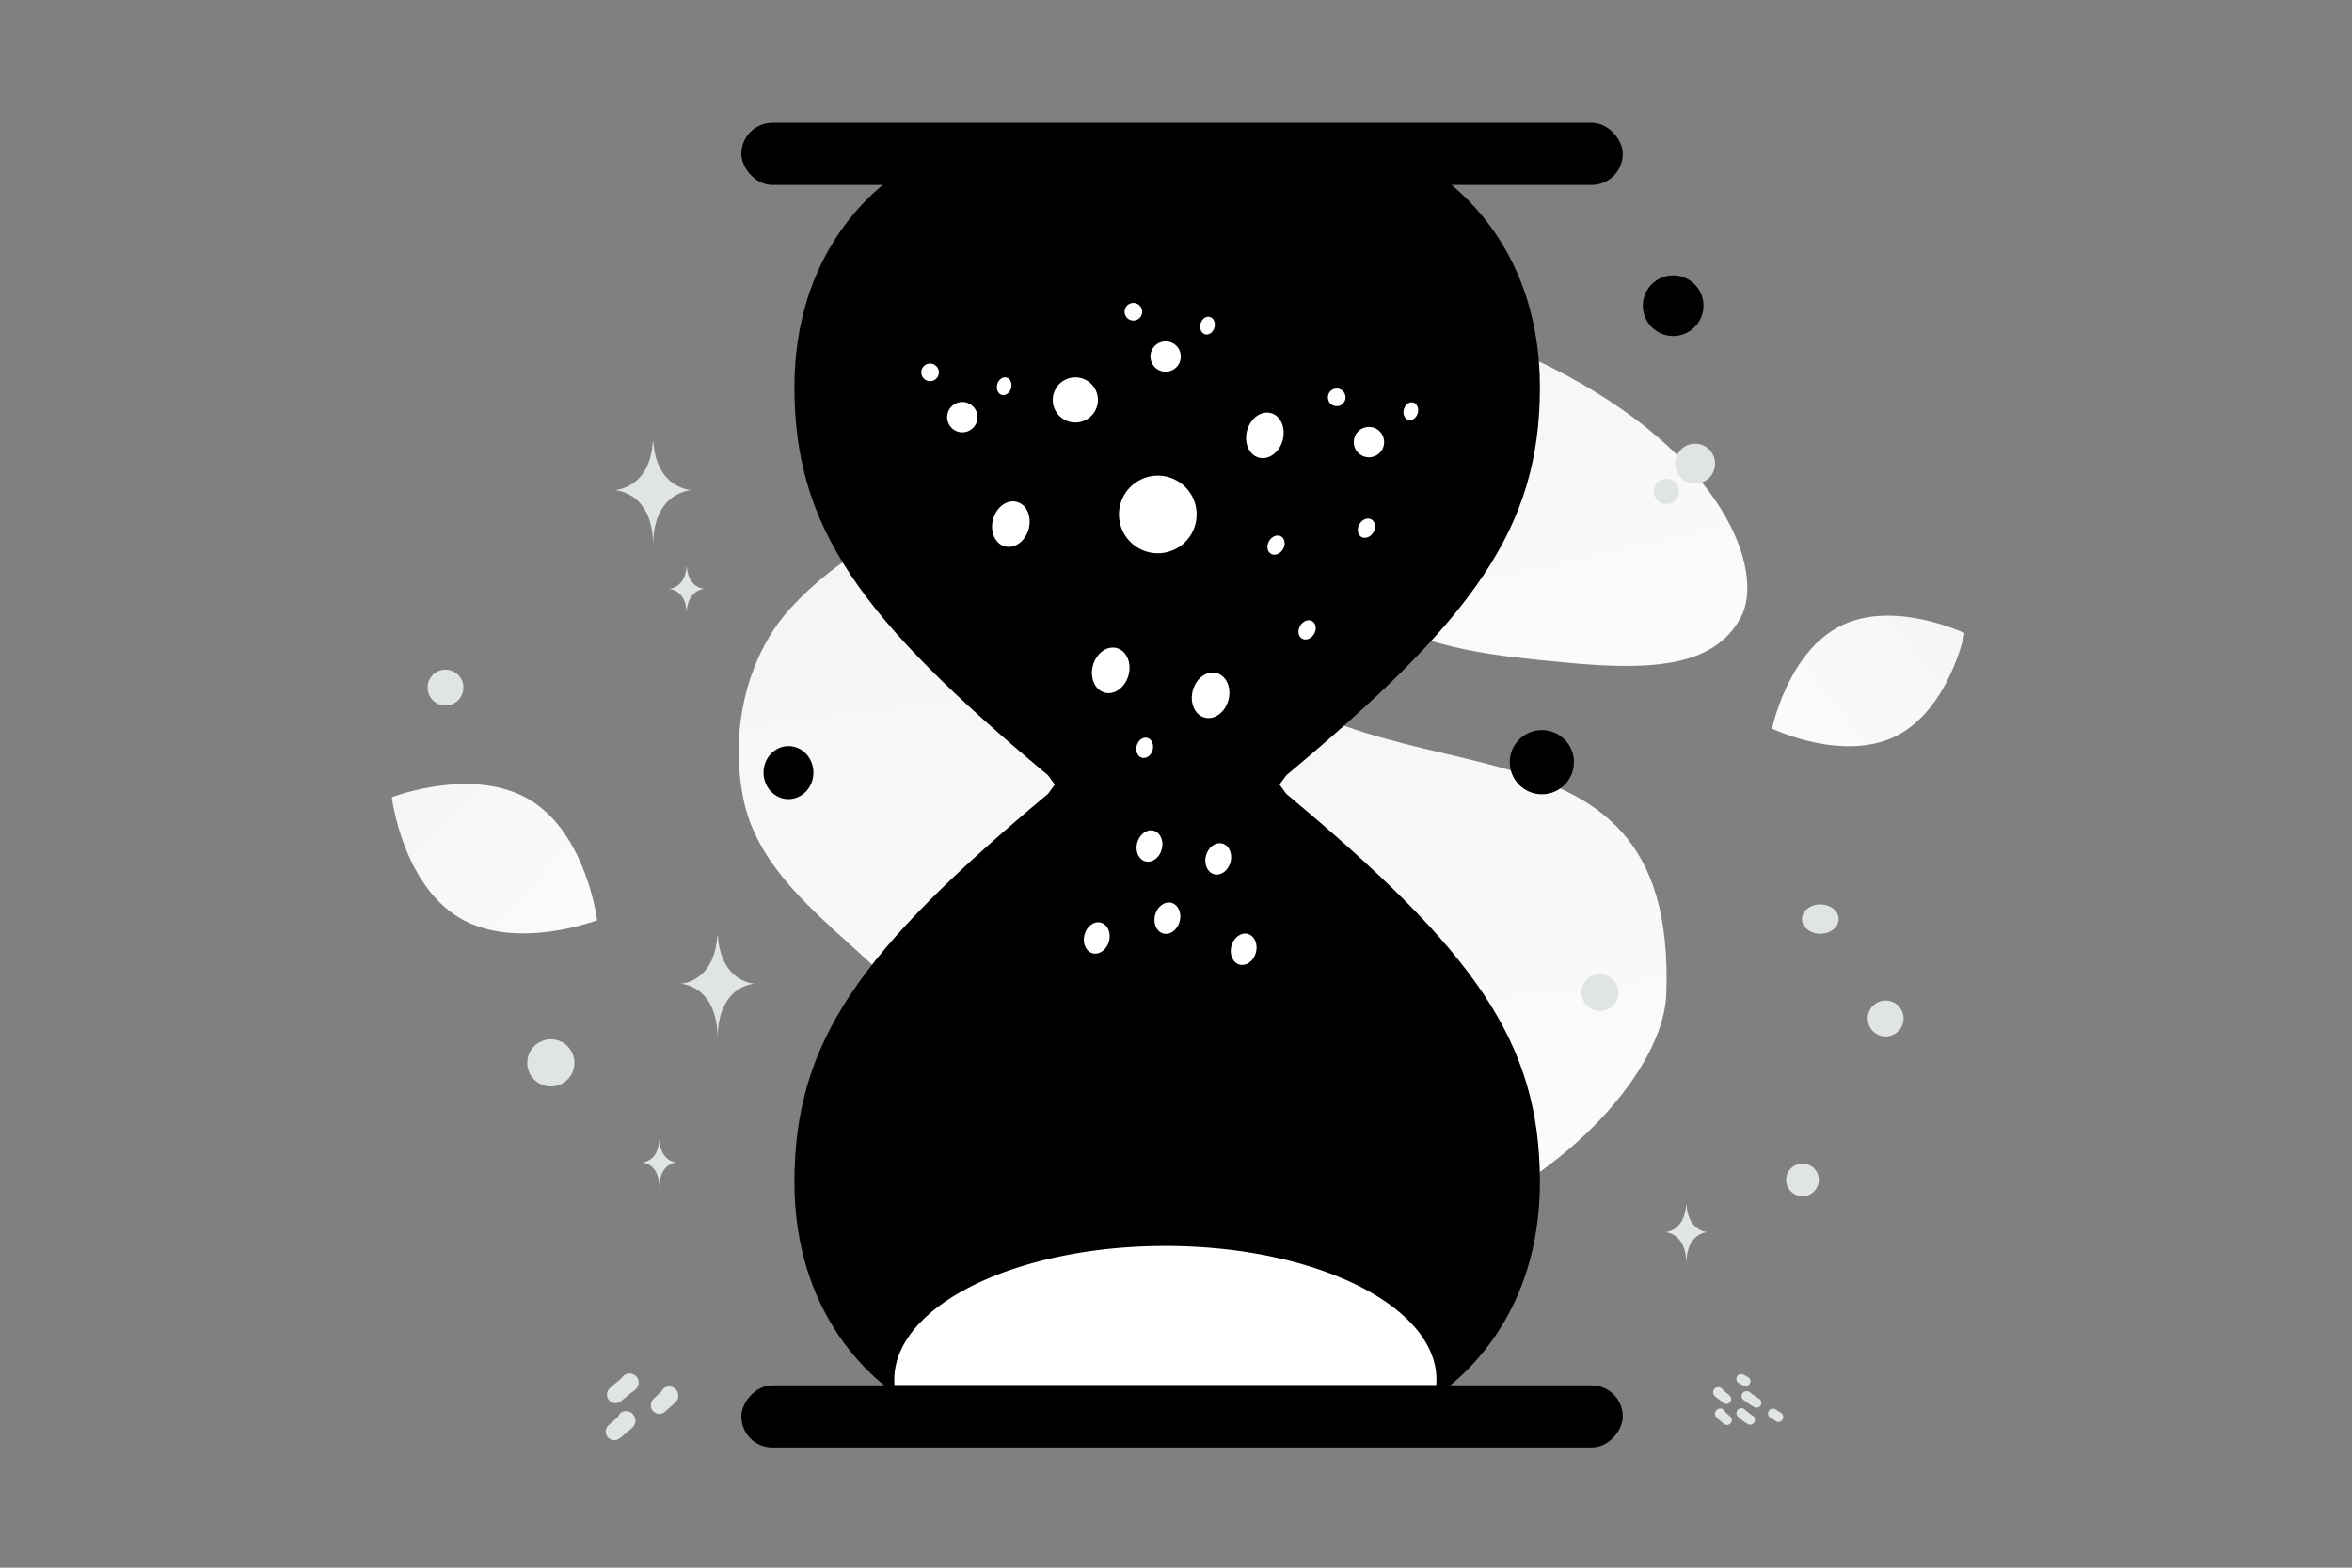 <svg width="900" height="600" viewBox="0 0 900 600" fill="none" xmlns="http://www.w3.org/2000/svg"><rect x="0" y="0" width="900" height="600" fill="#808080" stroke="none"/><path fill="transparent" d="M0 0h900v600H0z"/><path d="M637.589 380.735c-1.854 47.025-102.256 133.571-211.693 87.774-50.898-21.302-43.905-48.069-80.413-87.639-21.761-23.584-54.393-42.937-60.976-74.867-5.689-27.561 2.046-55.885 18.028-73.279 35.945-39.12 103.234-61.9 160.636 10.442 57.401 72.342 179.184 16.289 174.418 137.569z" fill="url(#a)"/><path d="M665.931 236.676c-9.993 17.835-31.88 20.286-66.944 16.897-26.37-2.554-50.418-4.53-76.79-18.909-18.459-10.057-33.071-23.663-43.735-36.878-11.557-14.317-27.687-30.656-19.78-46.889 10.867-22.298 73.709-41.078 134.731-10.367 67.033 33.747 82.294 78.715 72.518 96.146z" fill="url(#b)"/><path d="M725.426 281.766c-20.344 10.092-47.345-2.884-47.345-2.884s6.001-29.332 26.355-39.41c20.344-10.091 47.335 2.87 47.335 2.87s-6.001 29.332-26.345 39.424z" fill="url(#c)"/><path d="M175.676 351.195c21.69 13 52.808.983 52.808.983s-4.069-33.089-25.772-46.074c-21.69-12.999-52.794-.997-52.794-.997s4.068 33.089 25.758 46.088z" fill="url(#d)"/><circle r="6.248" transform="matrix(-1 0 0 1 689.727 451.582)" fill="#E1E4E5"/><circle r="9.025" transform="matrix(-1 0 0 1 210.785 406.789)" fill="#E1E4E5"/><circle r="6.869" transform="matrix(-1 0 0 1 721.546 389.806)" fill="#E1E4E5"/><circle r="7.637" transform="matrix(-1 0 0 1 648.652 177.457)" fill="#E1E4E5"/><circle r="6.858" transform="matrix(0 1 1 0 170.472 263.151)" fill="#E1E4E5"/><circle r="9.123" transform="matrix(-1 0 0 1 408.686 129.899)" fill="#E1E4E5"/><ellipse rx="7.018" ry="5.614" transform="matrix(-1 0 0 1 696.544 351.757)" fill="#E1E4E5"/><circle r="14.272" transform="scale(1 -1) rotate(-75 205.112 -426.694)" fill="#E1E4E5"/><path d="M262.704 216.851h.1c.592 8.388 6.83 8.517 6.83 8.517s-6.878.134-6.878 9.826c0-9.692-6.879-9.826-6.879-9.826s6.235-.129 6.827-8.517zm-10.45 219.561h.096c.568 8.362 6.557 8.491 6.557 8.491s-6.604.134-6.604 9.797c0-9.663-6.604-9.797-6.604-9.797s5.986-.129 6.555-8.491zm-19.987 97.355c-.007-.976.363-1.789 1.068-2.451a43.368 43.368 0 0 1 3.335-2.829c.527-.406 1.004-.847 1.41-1.389a3.529 3.529 0 0 1 5.137-.556c1.496 1.297 1.582 3.499.185 5.002a4.89 4.89 0 0 1-.627.584c-1.731 1.283-3.398 2.65-5.051 4.033-1.026.855-2.194 1.104-3.462.591-1.24-.506-1.988-1.639-1.995-2.985zm7.26 6.298c1.581.036 2.579.798 3.22 2.038.634 1.225.548 2.458-.235 3.605-.285.42-.641.791-1.026 1.118-1.361 1.147-2.708 2.302-4.068 3.449-.87.726-1.867 1.09-3.007.848-1.254-.271-2.116-1.034-2.472-2.266-.378-1.297-.043-2.465.94-3.398a47.25 47.25 0 0 1 2.373-2.067c.613-.505 1.161-1.026 1.553-1.759.577-1.098 1.61-1.553 2.722-1.568zm20.019-5.964c.007.784-.206 1.511-.698 2.131-.278.349-.57.684-.905.969-1.132.968-2.237 1.966-3.341 2.963-1.674 1.511-4.075 1.154-5.144-.719-.67-1.176-.534-2.601.378-3.741.676-.847 1.496-1.553 2.322-2.244.442-.37.827-.762 1.14-1.254.848-1.332 2.301-1.838 3.812-1.389 1.432.427 2.422 1.76 2.436 3.284zm412.604 4.646c.738.004 1.431-.452 1.701-1.117a1.868 1.868 0 0 0-.451-2.08c-.157-.145-.343-.262-.524-.379-1.084-.705-2.181-1.391-3.177-2.225a2.024 2.024 0 0 0-1.555-.476c-.774.081-1.311.5-1.577 1.214-.266.717-.1 1.382.42 1.947.096.104.209.201.326.282 1.222.854 2.431 1.729 3.713 2.495.35.21.717.339 1.124.339zm-7.667 2.04a1.998 1.998 0 0 0 .702 1.58c1.132.967 2.289 1.919 3.599 2.64 1.197.657 2.584-.08 2.753-1.419.097-.766-.221-1.386-.858-1.793-.823-.524-1.568-1.137-2.354-1.706-.25-.181-.456-.403-.673-.616a1.86 1.86 0 0 0-2.048-.383 1.842 1.842 0 0 0-1.121 1.697zm-2.071-5.297a1.817 1.817 0 0 0-.605-1.387 24.763 24.763 0 0 0-1.887-1.6 4.125 4.125 0 0 1-.798-.786 1.996 1.996 0 0 0-2.906-.314c-.846.733-.895 1.979-.105 2.829.109.117.226.234.355.331a62.598 62.598 0 0 1 2.858 2.281c.58.484 1.241.625 1.959.335.701-.286 1.125-.927 1.129-1.689zm-4.108 3.563c-.895.02-1.459.452-1.822 1.153-.359.693-.31 1.391.133 2.04.161.238.363.447.581.633.769.649 1.531 1.302 2.301 1.951.492.411 1.056.616 1.701.479.71-.153 1.197-.584 1.399-1.282.214-.733.024-1.394-.532-1.922-.431-.407-.883-.79-1.342-1.169-.347-.286-.657-.581-.879-.996-.327-.621-.911-.879-1.54-.887zm24.073 3.273a1.9 1.9 0 0 0-.415-1.165 2.55 2.55 0 0 0-.633-.58c-.653-.408-1.298-.839-1.971-1.214-1.222-.677-2.625.004-2.814 1.367-.101.713.177 1.302.742 1.741.181.141.395.246.588.375.524.343 1.072.649 1.584 1.016.605.435 1.274.463 1.931.109.661-.351.964-.936.988-1.649zm-16.055-16.43c-.823.008-1.468.435-1.75 1.125-.302.741-.165 1.407.363 1.995.117.133.258.258.411.343.597.334 1.193.661 1.802.967.343.173.718.222 1.105.161.769-.129 1.358-.673 1.523-1.415.166-.753-.105-1.531-.75-1.934-.636-.399-1.314-.738-1.979-1.089a1.368 1.368 0 0 0-.725-.153z" fill="#E1E4E5"/><circle cx="589.999" cy="291.704" r="12.284" transform="rotate(180 589.999 291.704)" fill="#000"/><circle cx="640.238" cy="116.992" r="11.602" transform="rotate(180 640.238 116.992)" fill="#000"/><circle r="7.058" transform="scale(1 -1) rotate(60 635.085 340.265)" fill="#E1E4E5"/><circle r="4.865" transform="matrix(-1 0 0 1 637.711 188.073)" fill="#E1E4E5"/><path d="M249.806 169.155h.216c1.282 18.152 14.781 18.432 14.781 18.432s-14.886.29-14.886 21.265c0-20.975-14.886-21.265-14.886-21.265s13.494-.28 14.775-18.432zm395.412 291.877h.118c.698 10.38 8.05 10.54 8.05 10.54s-8.107.166-8.107 12.161c0-11.995-8.108-12.161-8.108-12.161s7.349-.16 8.047-10.54z" fill="#E1E4E5"/><path d="M446.615 61.273v272.603H417.92c0-12.153-11.253-29.82-16.88-37.135-71.738-59.922-97.057-94.703-97.057-148.539 0-50.638 29.539-77.645 48.107-86.93h94.525zm0 0v272.603h28.695c0-12.153 11.253-29.82 16.879-37.135 71.738-59.922 97.057-94.703 97.057-148.539 0-50.638-29.539-77.645-48.106-86.93h-94.525z" fill="#000"/><rect x="283.677" y="47" width="337.279" height="23.782" rx="11.891" fill="#000000"/><path d="M446.615 539.272V266.669H417.92c0 12.154-11.253 29.821-16.879 37.135-71.738 59.922-97.057 94.703-97.057 148.539 0 50.639 29.539 77.646 48.106 86.929h94.525zm0 0V266.669h28.696c0 12.154 11.253 29.821 16.879 37.135 71.738 59.922 97.057 94.703 97.057 148.539 0 50.639-29.539 77.646-48.107 86.929h-94.525z" fill="#000"/><rect width="337.279" height="23.782" rx="11.891" transform="matrix(1 0 0 -1 283.677 554)" fill="#000000"/><ellipse cx="301.711" cy="295.699" rx="9.545" ry="10.142" transform="rotate(-180 301.711 295.699)" fill="#000"/><circle r="14.866" transform="scale(1 -1) rotate(60 392.036 285.232)" fill="#fff"/><circle r="5.812" transform="scale(1 -1) rotate(60 408.452 369.047)" fill="#fff"/><circle r="5.812" transform="scale(1 -1) rotate(60 322.379 239.072)" fill="#fff"/><circle r="5.812" transform="scale(1 -1) rotate(60 341.184 318.05)" fill="#fff"/><circle r="8.639" transform="scale(1 -1) rotate(74.877 305.7 192.194)" fill="#fff"/><circle r="3.377" transform="scale(1 -1) rotate(74.877 355.057 258.003)" fill="#fff"/><circle r="3.377" transform="scale(1 -1) rotate(74.877 271.018 161.165)" fill="#fff"/><circle r="3.377" transform="scale(1 -1) rotate(74.877 294.764 223.574)" fill="#fff"/><ellipse rx="3.862" ry="3.089" transform="scale(1 -1) rotate(60 436.5 351.74)" fill="#fff"/><ellipse rx="3.862" ry="3.089" transform="scale(1 -1) rotate(60 458.853 312.62)" fill="#fff"/><ellipse rx="3.862" ry="3.089" transform="scale(1 -1) rotate(60 424.821 318.538)" fill="#fff"/><ellipse rx="8.826" ry="7.06" transform="scale(1 -1) rotate(74.877 350.823 232.774)" fill="#fff"/><ellipse rx="3.45" ry="2.76" transform="scale(1 -1) rotate(74.877 372.699 273.868)" fill="#fff"/><ellipse rx="3.45" ry="2.76" transform="scale(1 -1) rotate(74.877 288.66 177.03)" fill="#fff"/><ellipse rx="3.45" ry="2.76" transform="scale(1 -1) rotate(74.877 312.407 239.439)" fill="#fff"/><ellipse rx="8.826" ry="7.06" transform="scale(1 -1) rotate(74.877 324.408 152.307)" fill="#fff"/><ellipse rx="8.826" ry="7.06" transform="scale(1 -1) rotate(74.877 380.061 149.285)" fill="#fff"/><ellipse rx="3.945" ry="3.156" transform="scale(1 -1) rotate(74.877 405.923 142.943)" fill="#fff"/><ellipse rx="8.826" ry="7.06" transform="scale(1 -1) rotate(74.877 405.41 169.466)" fill="#fff"/><ellipse rx="6.077" ry="4.862" transform="scale(1 -1) rotate(74.877 431.388 125.351)" fill="#fff"/><ellipse rx="6.077" ry="4.862" transform="scale(1 -1) rotate(74.877 447.752 140.075)" fill="#fff"/><ellipse rx="6.077" ry="4.862" transform="scale(1 -1) rotate(74.877 452.849 116.016)" fill="#fff"/><ellipse rx="6.077" ry="4.862" transform="scale(1 -1) rotate(74.877 444.277 94.583)" fill="#fff"/><ellipse rx="6.077" ry="4.862" transform="scale(1 -1) rotate(74.877 475.208 129.132)" fill="#fff"/><path d="M274.493 358.12h.208c1.23 18.098 14.191 18.377 14.191 18.377s-14.292.29-14.292 21.202c0-20.912-14.292-21.202-14.292-21.202s12.955-.279 14.185-18.377z" fill="#E1E4E5"/><path fill-rule="evenodd" clip-rule="evenodd" d="M342.2 528.046c0-28.268 46.443-51.183 103.732-51.183 57.29 0 103.732 22.915 103.732 51.183 0 .686-.027 1.368-.081 2.047H342.282a25.804 25.804 0 0 1-.082-2.047z" fill="#fff"/><defs><linearGradient id="a" x1="501.933" y1="650.914" x2="403.307" y2="-137.095" gradientUnits="userSpaceOnUse"><stop stop-color="#fff"/><stop offset="1" stop-color="#EEE"/></linearGradient><linearGradient id="b" x1="598.609" y1="352.265" x2="509.536" y2="-47.993" gradientUnits="userSpaceOnUse"><stop stop-color="#fff"/><stop offset="1" stop-color="#EEE"/></linearGradient><linearGradient id="c" x1="647.304" y1="313.244" x2="815.1" y2="180.517" gradientUnits="userSpaceOnUse"><stop stop-color="#fff"/><stop offset="1" stop-color="#EEE"/></linearGradient><linearGradient id="d" x1="259.61" y1="393.04" x2="85.086" y2="230.885" gradientUnits="userSpaceOnUse"><stop stop-color="#fff"/><stop offset="1" stop-color="#EEE"/></linearGradient></defs></svg>